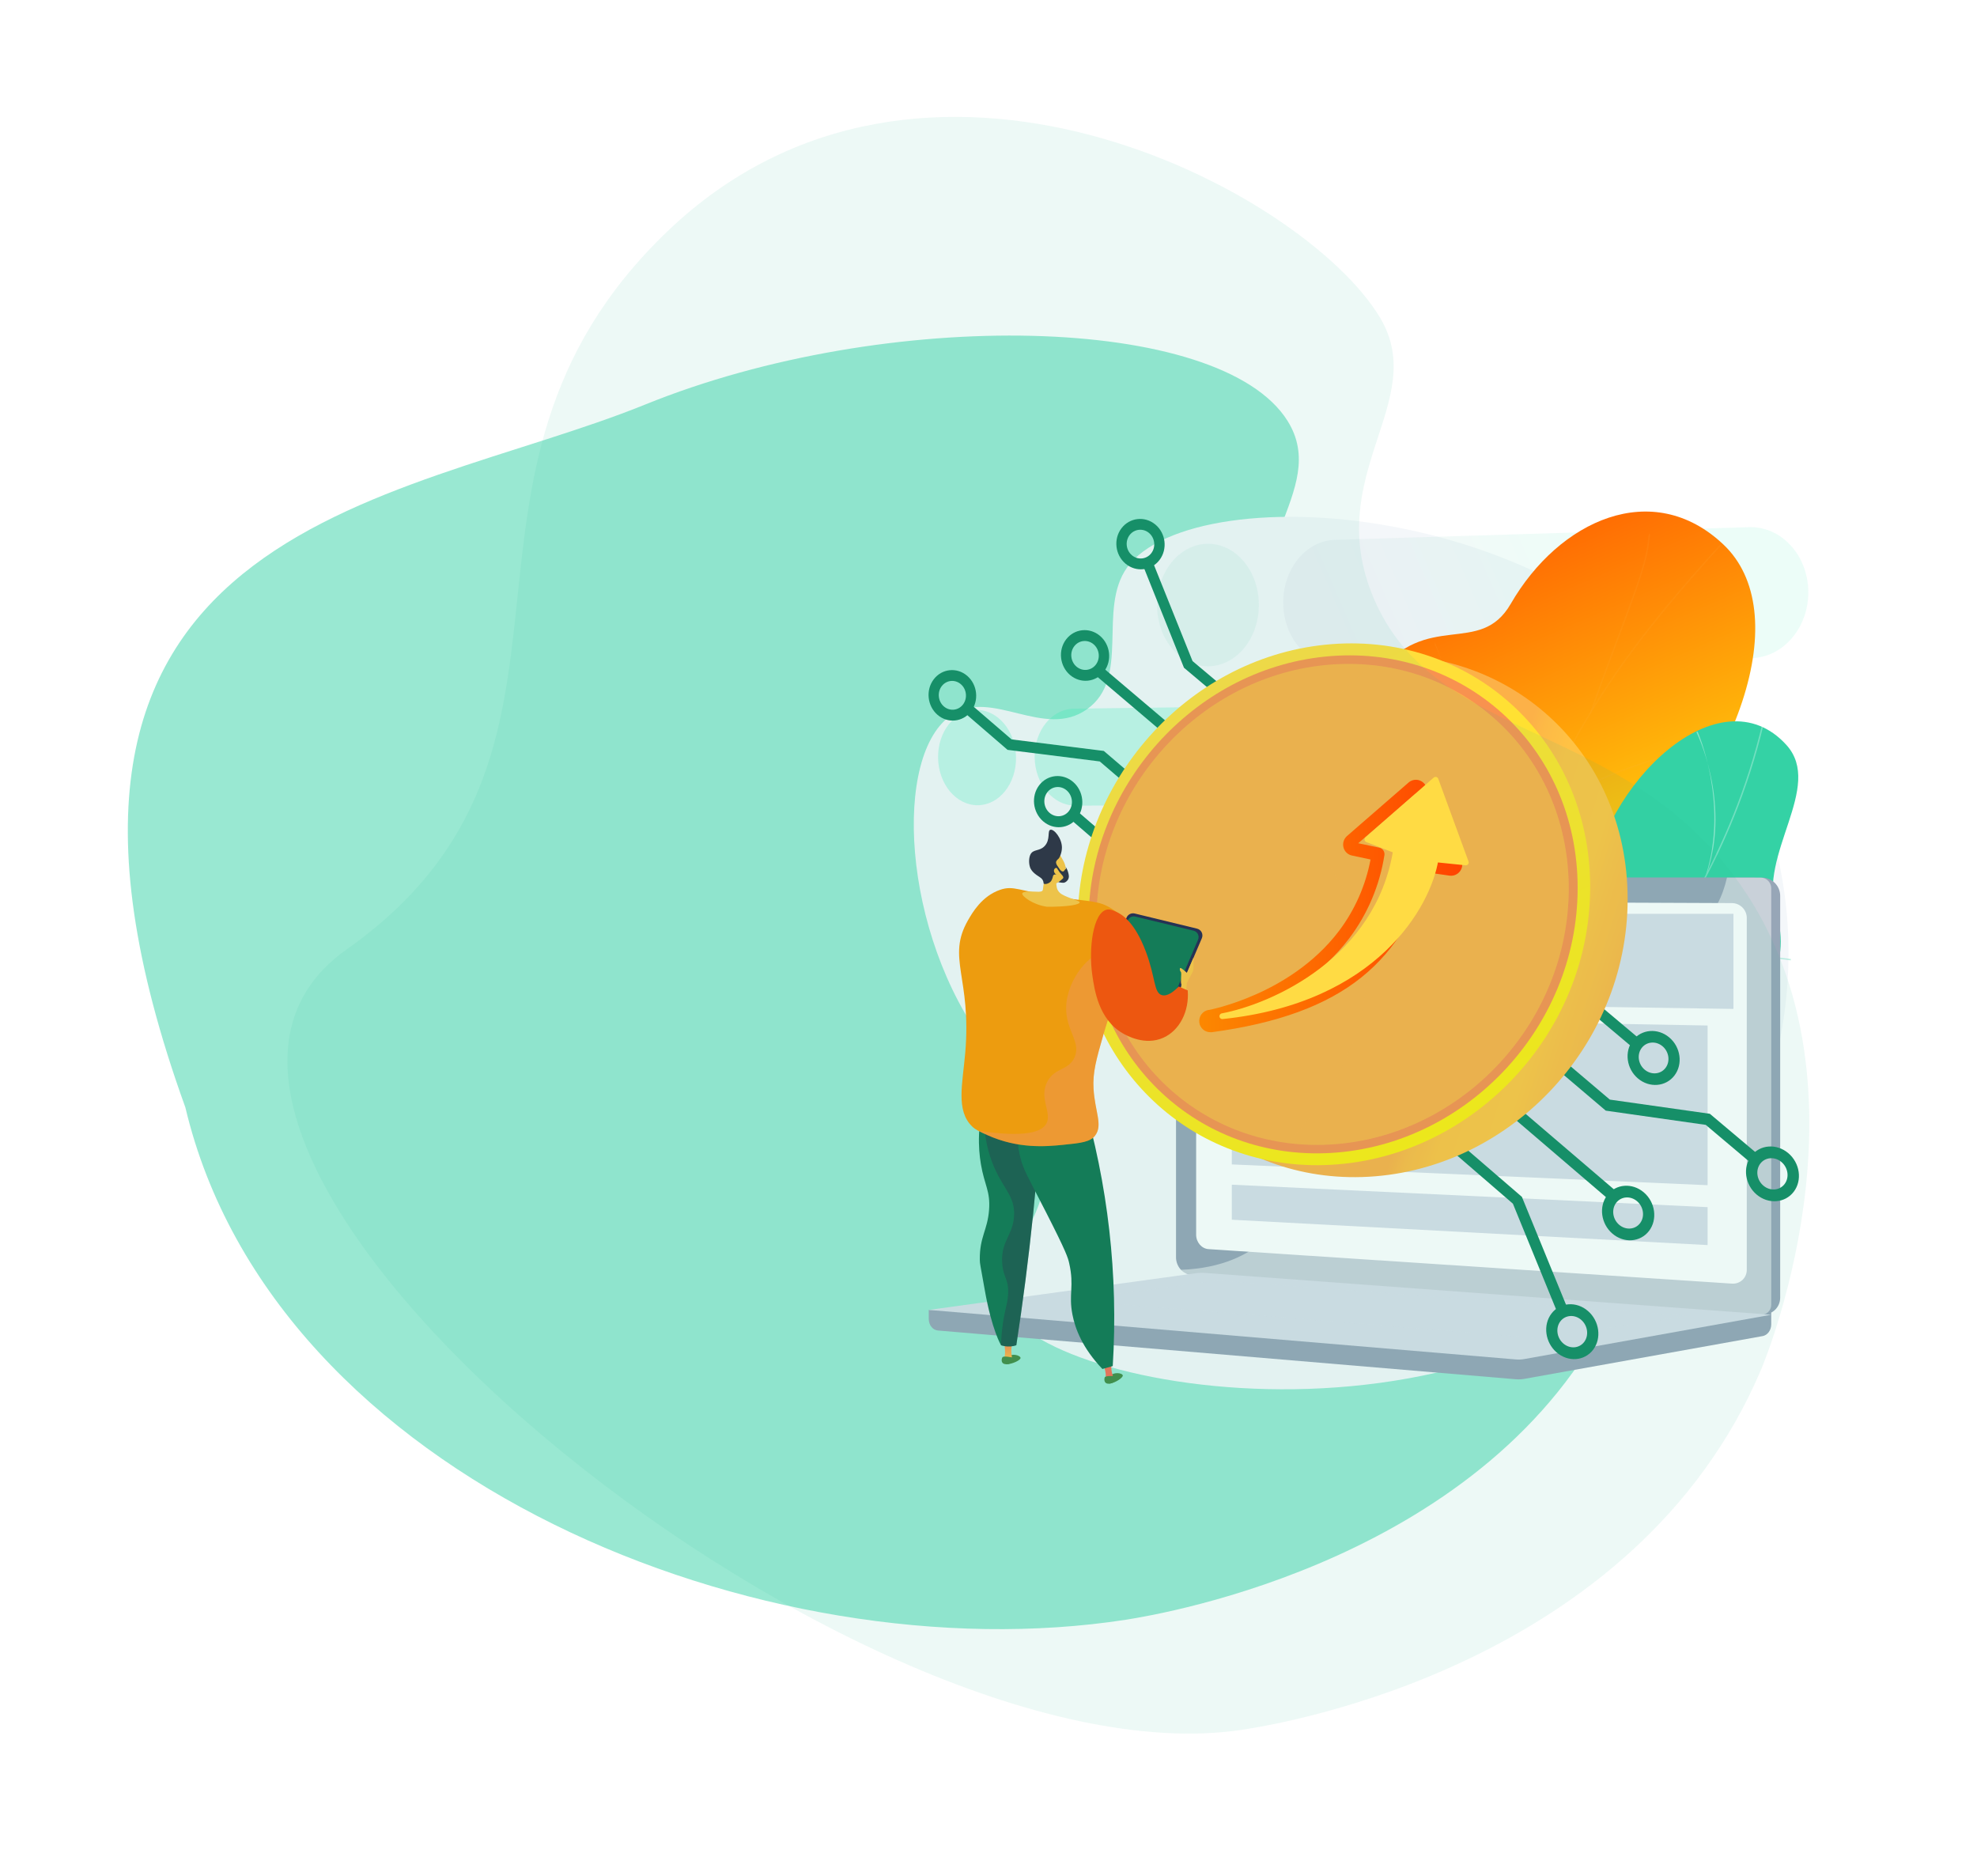 <svg width="1032" height="979" viewBox="0 0 1032 979" fill="none" xmlns="http://www.w3.org/2000/svg">
<g opacity="0.5" filter="url(#filter0_d)">
<path d="M831.729 455.594C777.228 391.652 692.489 401.822 665.427 339.737C641.851 285.643 695.041 252.343 672.121 215.693C637.197 159.864 463.003 155.961 336.857 207.115C206.594 259.923 -13.722 268.262 96.756 573.993C142.98 768.647 399.631 870.504 587.602 841.421C607.929 838.276 777.514 809.545 841.638 677.853C844.841 671.267 905.403 542.034 831.729 455.594Z" fill="#34D2A5"/>
</g>
<path d="M588.339 296.22C572.75 318.045 590.383 353.878 567.419 370.175C545.066 386.045 518.092 359.366 497.039 373.002C465.81 393.23 470.484 487.339 515.214 546.251C528.665 563.969 539.987 570.926 544.828 590.854C555.215 633.643 516.866 658.629 523.885 679.813C539.704 727.508 790.242 770.029 892.44 628.265C940.172 562.048 948.222 465.794 906.973 392.196C832.435 259.198 623.319 247.249 588.339 296.22Z" fill="#F4F7FA"/>
<g opacity="0.3">
<path opacity="0.3" d="M696.72 281.781L913.007 275.14C929.763 274.626 943.662 289.615 943.945 308.622C944.226 327.63 930.771 343.26 914.019 343.53L697.687 347.018C682.541 347.262 670.124 332.947 669.859 315.039C669.594 297.135 681.582 282.246 696.72 281.781Z" fill="url(#paint0_linear)"/>
<path opacity="0.3" d="M604 316.42C604.26 333.971 616.255 348.008 630.878 347.771C645.603 347.532 657.392 332.937 657.128 315.175C656.865 297.413 644.649 283.38 629.93 283.831C615.318 284.279 603.74 298.869 604 316.42Z" fill="url(#paint1_linear)"/>
</g>
<g opacity="0.5">
<path opacity="0.5" d="M560.554 369.882L723.367 367.828C735.834 367.665 746.167 379.347 746.383 393.907C746.597 408.469 736.613 420.281 724.144 420.295L561.303 420.474C549.771 420.487 540.299 409.225 540.093 395.321C539.887 381.417 549.023 370.027 560.554 369.882Z" fill="url(#paint2_linear)"/>
<path opacity="0.5" d="M489.677 395.542C489.879 409.215 499.088 420.29 510.292 420.277C521.561 420.264 530.573 409.063 530.368 395.26C530.163 381.458 520.823 370.391 509.556 370.526C498.353 370.667 489.474 381.867 489.677 395.542Z" fill="url(#paint3_linear)"/>
</g>
<path d="M792.114 595.997C794.196 603.184 798.46 613.329 802.912 624.957L680.756 610.595C703.471 578.295 732.055 545.639 720.957 476.056C715.749 443.405 694.898 382.876 718.251 352.457C744.855 317.801 772.408 343.188 788.606 315.178C813.899 271.401 862.804 249.304 899.687 284.261C936.083 318.761 912.089 402.914 831.31 480.42C779.656 542.586 781.24 558.461 792.114 595.997Z" fill="url(#paint4_linear)"/>
<g style="mix-blend-mode:multiply" opacity="0.3">
<g style="mix-blend-mode:soft-light" opacity="0.6">
<g style="mix-blend-mode:soft-light" opacity="0.6">
<path d="M740.583 610.454C743.855 594.783 747.738 580.169 751.848 564.694L753.217 559.535C755.657 552.207 757.861 544.914 759.994 537.861C764.808 521.937 769.356 506.894 776.375 491.511C776.68 490.583 776.928 489.672 777.194 488.705C778.134 485.253 779.106 481.684 782.025 478.803L782.109 478.674C812.937 395.627 833.723 355.576 898.496 284.627L897.969 284.146C833.154 355.133 812.33 395.247 781.47 478.351C778.458 481.359 777.423 485.161 776.508 488.517C776.248 489.476 776.001 490.381 775.718 491.253C768.692 506.642 764.139 521.707 759.315 537.654C757.188 544.703 754.981 551.991 752.54 559.33L751.164 564.512C747.05 579.994 743.168 594.618 739.889 610.308L740.583 610.454Z" fill="url(#paint5_linear)" style="mix-blend-mode:multiply"/>
</g>
<g style="mix-blend-mode:soft-light" opacity="0.6">
<path d="M761.549 535.112C773.059 495.026 780.939 446.228 771.801 408.375C761.905 367.382 749.125 335.444 748.996 335.127V336.627C752.507 343.109 760.612 366.182 770.496 407.127C779.613 444.893 772.336 494.973 760.868 534.915L761.549 535.112Z" fill="url(#paint6_linear)" style="mix-blend-mode:multiply"/>
</g>
<g style="mix-blend-mode:soft-light" opacity="0.6">
<path d="M830.496 372.627C845.081 330.762 858.854 299.757 860.704 284.21C861.058 281.236 861.29 279.272 861.401 278.907L860.718 278.7C860.595 279.109 860.408 280.663 859.996 284.127C858.154 299.654 844.389 330.602 829.828 372.391L830.496 372.627Z" fill="url(#paint7_linear)" style="mix-blend-mode:multiply"/>
</g>
<g style="mix-blend-mode:soft-light" opacity="0.6">
<path d="M801.761 431.415C825.991 398.464 910.062 385.949 910.908 385.828L910.806 385.123C909.957 385.245 825.596 397.803 801.183 430.993L801.761 431.415Z" fill="url(#paint8_linear)" style="mix-blend-mode:multiply"/>
</g>
</g>
</g>
<g filter="url(#filter1_d)">
<path d="M829.142 462.117C821.884 518.158 796.991 496.477 771.385 499.095C737.68 537.381 730.419 575.733 769.5 614.183L818.258 612.646C836.135 613.913 857.637 610.932 859.244 587.122C861.062 560.188 856.729 542.435 888.5 532.839C920.271 523.243 936.075 500.77 927.045 472.042C917.542 441.806 952.306 406.641 932.49 384.802C897.967 346.735 836.698 403.763 829.142 462.117Z" fill="#34D2A5"/>
</g>
<g opacity="0.5" filter="url(#filter2_d)">
<g style="mix-blend-mode:soft-light" opacity="0.6">
<path d="M805.434 561.145C828.046 541.577 848.202 519.339 865.458 494.917C882.854 470.291 897.018 443.826 907.558 416.254C913.576 400.527 918.41 384.373 922.02 367.926L921.307 367.763C917.705 384.174 912.882 400.293 906.876 415.985C896.359 443.501 882.222 469.912 864.861 494.489C847.639 518.863 827.524 541.059 804.958 560.59L805.434 561.145Z" fill="white"/>
</g>
<g style="mix-blend-mode:soft-light" opacity="0.6">
<path d="M853.388 598.032L853.794 597.425C845.426 591.844 835.343 587.075 823.824 583.246C818.481 581.46 813.02 580.046 807.482 579.013L807.35 579.731C812.855 580.757 818.283 582.163 823.593 583.94C835.052 587.747 845.076 592.489 853.388 598.032Z" fill="#34D2A5"/>
</g>
<g style="mix-blend-mode:soft-light" opacity="0.6">
<path d="M854.245 509.825C881.807 488.797 934.225 497.179 934.745 497.269L934.864 496.549C934.333 496.464 881.61 488.024 853.799 509.244L854.245 509.825Z" fill="#34D2A5"/>
</g>
<g style="mix-blend-mode:soft-light" opacity="0.8">
<path d="M890.496 452.627C902.393 415.309 886.396 378.276 886.15 377.8L885.496 378.127C885.733 378.6 903.206 413.687 891.4 450.718L890.496 452.627Z" fill="white"/>
</g>
</g>
<path d="M484.814 683.705L924.592 679.875V691.207C924.592 694.283 922.675 696.899 920.077 697.364L795.728 719.681C794.256 719.946 792.756 720.016 791.266 719.89L489.595 694.446C486.901 694.219 484.815 691.595 484.815 688.435L484.814 683.705Z" fill="#97A6B7"/>
<path d="M626.378 665.333L919.743 686.066C924.993 686.436 929.26 682.494 929.26 677.26V467.536C929.254 465.018 928.248 462.604 926.464 460.827C924.679 459.05 922.262 458.054 919.743 458.058H626.378C622.054 458.058 618.556 461.893 618.556 466.627V656.213C618.562 660.944 622.06 665.028 626.378 665.333Z" fill="#97A6B7"/>
<path d="M621.707 665.333L915.072 686.066C920.322 686.436 924.589 682.494 924.589 677.26V467.536C924.583 465.018 923.577 462.604 921.792 460.827C920.008 459.05 917.59 458.054 915.072 458.058H621.707C617.382 458.058 613.884 461.893 613.884 466.627V656.213C613.884 660.944 617.379 665.028 621.707 665.333Z" fill="#97A6B7"/>
<path d="M630.847 651.967L904.086 669.976C908.358 670.257 911.83 667.021 911.83 662.747V479.135C911.827 477.08 911.011 475.11 909.56 473.654C908.109 472.198 906.142 471.375 904.086 471.365L630.847 470.234C627.278 470.22 624.392 473.363 624.392 477.255V644.494C624.392 648.39 627.278 651.733 630.847 651.967Z" fill="white"/>
<path d="M758.031 463.795C758.031 465.743 759.539 467.327 761.404 467.334C763.27 467.34 764.786 465.76 764.786 463.808C764.786 461.856 763.271 460.269 761.404 460.269C759.538 460.269 758.031 461.846 758.031 463.795Z" fill="white"/>
<g style="mix-blend-mode:soft-light" opacity="0.48">
<path d="M692.389 607.813C715.006 595.645 732.788 611.064 749.95 595.851C760.354 586.628 755.246 579.75 768.049 565.967C782.23 550.701 791.461 555.832 805.712 542.093C823.731 524.72 814.711 511.204 830.24 498.735C849.069 483.604 869.375 497.608 887.299 483.096C895.03 476.838 899.271 467.738 901.487 458.063H919.025C920.5 458.063 921.915 458.649 922.958 459.692C924.001 460.736 924.588 462.151 924.588 463.626V681.023C924.588 684.095 922.092 686.41 919.025 686.19L620.033 664.968C618.561 664.863 617.265 664.007 616.434 662.765C638.321 661.967 651.775 654.63 660.361 647.045C677.173 632.202 674.257 617.57 692.389 607.813Z" fill="white"/>
</g>
<path d="M629.027 664.393L924.592 686.215L795.721 709.342C794.25 709.607 792.75 709.678 791.26 709.552L484.805 683.7L624.317 664.536C625.877 664.323 627.456 664.275 629.027 664.393V664.393Z" fill="#D8DEE8"/>
<g style="mix-blend-mode:multiply" opacity="0.3">
<path d="M881.465 686.765L635.398 668.325L559.241 678.702L803.189 698.413L881.465 686.765Z" fill="#D8DEE8"/>
</g>
<path d="M631.593 522.443L904.864 526.607V476.935H631.593V522.443Z" fill="#D8DEE8"/>
<path d="M718.244 611.043L891.375 618.6V535.257L718.244 532.145V611.043Z" fill="#D8DEE8"/>
<path d="M643.005 553.884L708.129 555.556V531.964L643.005 530.794V553.884Z" fill="#D8DEE8"/>
<path d="M643.005 607.759L708.129 610.601V563.912L643.005 562.061V607.759Z" fill="#D8DEE8"/>
<path d="M643.005 618.342L891.375 630.06V649.853L643.005 636.621V618.342Z" fill="#D8DEE8"/>
<path d="M809.866 685.614C805.345 691.545 806.525 700.607 812.505 705.823C818.485 711.039 827.067 710.463 831.604 704.514C836.141 698.565 834.935 689.479 828.929 684.274C822.923 679.07 814.387 679.682 809.866 685.614ZM826.928 700.446C824.341 703.841 819.451 704.177 816.029 701.199C812.608 698.221 811.939 693.046 814.518 689.657C817.096 686.269 821.983 685.925 825.406 688.895C828.829 691.865 829.516 697.05 826.928 700.446V700.446Z" fill="url(#paint9_linear)"/>
<path d="M838.991 623.793C834.477 629.716 835.678 638.72 841.678 643.872C847.678 649.025 856.271 648.406 860.802 642.462C865.332 636.518 864.105 627.494 858.077 622.352C852.05 617.21 843.497 617.869 838.991 623.793ZM856.111 638.447C853.526 641.837 848.628 642.199 845.196 639.255C841.763 636.312 841.079 631.173 843.659 627.787C846.24 624.402 851.127 624.036 854.56 626.969C857.992 629.903 858.694 635.057 856.111 638.447Z" fill="url(#paint10_linear)"/>
<path d="M914.141 603.335C909.6 609.29 910.868 618.329 916.968 623.491C923.068 628.653 931.77 628.016 936.325 622.039C940.88 616.062 939.59 607.003 933.46 601.851C927.331 596.698 918.679 597.377 914.141 603.335ZM931.553 618.014C928.954 621.424 923.997 621.797 920.505 618.847C917.014 615.897 916.294 610.74 918.887 607.337C921.48 603.934 926.43 603.554 929.921 606.493C933.413 609.431 934.151 614.605 931.553 618.014Z" fill="url(#paint11_linear)"/>
<path d="M852.316 543.039C847.822 548.929 849.028 557.836 855.011 562.892C860.995 567.948 869.562 567.269 874.071 561.346C878.58 555.423 877.343 546.506 871.338 541.462C865.334 536.417 856.809 537.141 852.316 543.039ZM869.391 557.419C866.819 560.795 861.939 561.182 858.514 558.301C855.09 555.42 854.404 550.333 856.971 546.964C859.538 543.595 864.411 543.201 867.835 546.071C871.26 548.941 871.967 554.037 869.391 557.419Z" fill="url(#paint12_linear)"/>
<path d="M756.138 591.677L752.661 596.241L789.738 628.25L814.063 687.782L819.403 685.706L794.429 624.689L756.138 591.677Z" fill="url(#paint13_linear)"/>
<path d="M776.773 564.599L773.296 569.162L840.575 626.773L844.088 622.162L776.773 564.599Z" fill="url(#paint14_linear)"/>
<path d="M797.41 537.52L793.933 542.083L838.209 579.691L890.411 587.12L914.746 607.653L918.28 603.016L892.543 581.332L840.341 573.935L797.41 537.52Z" fill="url(#paint15_linear)"/>
<path d="M818.047 510.442L814.568 515.005L853.643 547.923L857.141 543.332L818.047 510.442Z" fill="url(#paint16_linear)"/>
<path d="M605.257 292.293C609.555 286.653 608.586 278.345 603.105 273.78C597.624 269.215 589.705 270.099 585.42 275.72C581.135 281.342 582.081 289.628 587.539 294.209C592.997 298.79 600.957 297.935 605.257 292.293ZM589.664 279.268C590.237 278.508 590.96 277.873 591.787 277.402C592.615 276.932 593.53 276.636 594.476 276.533C595.423 276.429 596.38 276.521 597.29 276.801C598.199 277.081 599.042 277.545 599.766 278.163C602.893 280.77 603.442 285.511 600.99 288.728C598.537 291.945 594 292.437 590.878 289.824C587.756 287.211 587.217 282.479 589.664 279.271V279.268Z" fill="url(#paint17_linear)"/>
<path d="M576.292 350.503C580.597 344.855 579.648 336.496 574.186 331.875C568.725 327.255 560.812 328.097 556.516 333.729C552.219 339.361 553.152 347.7 558.592 352.33C564.032 356.961 571.987 356.151 576.292 350.503ZM560.748 337.319C563.203 334.102 567.725 333.627 570.837 336.263C573.949 338.899 574.492 343.672 572.036 346.898C569.58 350.125 565.05 350.59 561.938 347.944C558.826 345.298 558.301 340.535 560.752 337.319H560.748Z" fill="url(#paint18_linear)"/>
<path d="M506.864 371.303C511.146 365.685 510.253 357.353 504.88 352.739C499.506 348.125 491.686 348.948 487.417 354.551C483.148 360.153 484.02 368.458 489.372 373.088C494.724 377.719 502.582 376.924 506.864 371.303ZM491.578 358.136C494.017 354.935 498.49 354.472 501.558 357.106C504.626 359.741 505.132 364.494 502.689 367.701C500.246 370.907 495.765 371.364 492.708 368.723C489.652 366.082 489.14 361.336 491.578 358.134V358.136Z" fill="url(#paint19_linear)"/>
<path d="M562.265 426.953C566.588 421.28 565.645 412.831 560.171 408.124C554.696 403.417 546.762 404.207 542.453 409.861C538.143 415.516 539.064 423.949 544.516 428.666C549.968 433.383 557.942 432.627 562.265 426.953ZM546.694 413.52C549.148 410.289 553.693 409.845 556.813 412.538C559.933 415.231 560.47 420.05 558.004 423.285C555.539 426.519 550.992 426.961 547.875 424.266C544.758 421.572 544.231 416.75 546.697 413.52H546.694Z" fill="url(#paint20_linear)"/>
<path d="M654.157 378.951L657.539 374.512L622.507 345.04L600.551 290.353L595.561 292.458L618.03 348.515L654.157 378.951Z" fill="url(#paint21_linear)"/>
<path d="M634.086 405.287L637.468 400.849L574.88 347.761L571.531 352.155L634.086 405.287Z" fill="url(#paint22_linear)"/>
<path d="M614.015 431.624L617.397 427.185L576.184 391.942L528.049 385.919L506.437 367.316L503.106 371.686L525.947 391.376L574.08 397.427L614.015 431.624Z" fill="url(#paint23_linear)"/>
<path d="M593.944 457.96L597.326 453.523L561.129 422.316L557.767 426.729L593.944 457.96Z" fill="url(#paint24_linear)"/>
<path d="M582.116 487.255C582.116 559.63 638.71 616.562 711.046 614.341C786.322 612.03 849.63 547.018 849.63 469.213C849.63 391.409 786.32 334.941 711.046 342.779C638.71 350.316 582.116 414.881 582.116 487.255Z" fill="url(#paint25_linear)"/>
<path d="M562.568 481.01C562.568 553.384 619.161 610.316 691.498 608.096C766.774 605.784 830.081 540.773 830.081 462.968C830.081 385.163 766.773 328.696 691.498 336.533C619.164 344.076 562.568 408.641 562.568 481.01Z" fill="url(#paint26_linear)"/>
<path d="M568.248 480.632C568.248 549.819 622.406 604.153 691.494 601.915C763.275 599.591 823.533 537.548 823.533 463.421C823.533 389.295 763.275 335.377 691.498 342.73C622.397 349.809 568.248 411.445 568.248 480.632Z" fill="url(#paint27_linear)"/>
<path d="M572.314 480.356C572.314 547.26 624.711 599.739 691.494 597.495C760.783 595.169 818.885 535.246 818.885 463.732C818.885 392.219 760.783 340.136 691.498 347.149C624.711 353.911 572.314 413.453 572.314 480.356Z" fill="url(#paint28_linear)"/>
<path style="mix-blend-mode:multiply" opacity="0.3" d="M713.062 496.742C709.036 456.972 672.485 440.131 677.255 403.552C680.2 381.006 697.285 362.005 716.348 347.168C774.171 353.232 818.885 401.111 818.885 463.734C818.885 535.247 760.783 595.17 691.496 597.497C684.919 597.716 678.334 597.395 671.81 596.537C699.325 569.155 716.521 530.913 713.062 496.742Z" fill="url(#paint29_linear)"/>
<path d="M532.717 708.673C532.49 707.415 528.426 706.276 526.413 707.961C525.415 708.797 524.726 710.494 525.304 711.26C525.515 711.539 524.65 712.029 525.479 712.038C528.208 712.071 532.945 709.923 532.717 708.673Z" fill="url(#paint30_linear)"/>
<path d="M528.274 708.679L524.059 708.889C525.518 706.235 523.763 699.013 523.763 699.013L528.314 699.145C528.314 699.145 528.203 701.243 527.925 704.357C527.83 705.423 528.005 707.029 528.274 708.679Z" fill="url(#paint31_linear)"/>
<path d="M528.83 708.616C528.83 708.616 523.797 707.457 523.254 708.452C522.711 709.447 522.287 712.124 525.479 712.037C528.671 711.95 529.113 709.462 528.83 708.616Z" fill="url(#paint32_linear)"/>
<path d="M586.078 717.799C585.675 716.585 581.496 716.026 579.736 717.976C578.864 718.945 578.427 720.722 579.1 721.399C579.347 721.646 578.563 722.251 579.381 722.145C582.097 721.793 586.479 719.005 586.078 717.799Z" fill="url(#paint33_linear)"/>
<path d="M581.135 718.969L576.994 719.787C578.057 716.95 575.284 710.055 575.284 710.055L579.808 709.535C579.808 709.535 579.998 711.626 580.17 714.748C580.228 715.81 580.633 717.374 581.135 718.969Z" fill="url(#paint34_linear)"/>
<path d="M582.22 718.287C582.22 718.287 577.075 717.844 576.676 718.909C576.277 719.974 576.233 722.672 579.381 722.145C582.529 721.618 582.619 719.086 582.22 718.287Z" fill="url(#paint35_linear)"/>
<path d="M544.169 573.19C543.041 592.477 541.429 612.511 539.334 633.29C536.87 657.341 533.876 680.31 530.518 702.146C526.379 703.565 522.554 702.146 522.554 702.146C522.554 702.146 517.715 694.221 514.021 673.153C511.652 659.637 511.488 659.807 511.462 657.446C511.328 645.551 515.502 642.107 516.297 631.474C517.033 621.637 513.901 618.69 512.031 607.615C510.592 599.107 510.053 586.69 514.59 570.474L544.169 573.19Z" fill="url(#paint36_linear)"/>
<path style="mix-blend-mode:multiply" opacity="0.3" d="M544.169 573.19C543.041 592.477 541.429 612.51 539.334 633.29C536.87 657.341 533.876 680.31 530.518 702.146C526.379 703.565 522.554 702.146 522.554 702.146C522.606 700.125 522.748 697.074 523.17 693.401C524.29 683.643 526.075 680.866 526.256 674.878C526.492 667.219 523.718 666.983 523.17 659.442C522.32 647.752 528.733 644.98 529.344 634.736C529.985 623.921 523.213 620.362 518.025 606.952C514.962 599.035 512.244 587.155 514.589 570.466L544.169 573.19Z" fill="url(#paint37_linear)"/>
<path d="M564.932 572.586C578.415 618.105 583.805 665.637 580.858 713.019L575.459 714.529C564.988 703.566 561.244 693.498 559.816 686.14C557.702 675.258 560.887 671.568 558.109 659.262C557.471 656.43 556.571 653.39 546.165 632.987C536.232 613.517 534.197 610.686 532.513 603.7C530.113 593.719 530.746 584.866 531.66 578.935L564.932 572.586Z" fill="url(#paint38_linear)"/>
<path d="M609.596 531.327L627.371 489.692C627.58 489.203 627.68 488.674 627.663 488.143C627.647 487.611 627.515 487.09 627.277 486.615C627.039 486.14 626.7 485.722 626.284 485.391C625.868 485.06 625.385 484.823 624.868 484.698L592.308 476.791C591.456 476.584 590.559 476.689 589.778 477.088C588.998 477.486 588.386 478.152 588.054 478.963L571.706 518.981C571.514 519.452 571.422 519.958 571.436 520.466C571.45 520.974 571.57 521.474 571.788 521.934C572.006 522.393 572.318 522.802 572.703 523.135C573.088 523.467 573.538 523.716 574.024 523.865L605.155 533.39C606.02 533.655 606.951 533.591 607.771 533.21C608.591 532.829 609.241 532.159 609.596 531.327V531.327Z" fill="#26264F"/>
<path d="M608.793 529.324L625.396 490.433C625.591 489.976 625.684 489.483 625.669 488.986C625.654 488.49 625.531 488.003 625.308 487.559C625.086 487.116 624.769 486.726 624.381 486.417C623.992 486.107 623.541 485.887 623.058 485.77L592.645 478.392C591.85 478.199 591.012 478.298 590.283 478.67C589.555 479.042 588.984 479.664 588.674 480.421L573.402 517.799C573.223 518.239 573.137 518.712 573.15 519.186C573.163 519.661 573.275 520.128 573.479 520.557C573.683 520.987 573.974 521.369 574.333 521.679C574.693 521.99 575.113 522.222 575.567 522.361L604.648 531.258C605.456 531.505 606.326 531.444 607.092 531.087C607.857 530.73 608.463 530.102 608.793 529.324V529.324Z" fill="url(#paint39_linear)"/>
<path d="M619.042 517.891L619.575 512.983L622.402 507.593C622.787 506.859 622.988 506.043 622.988 505.214V499.864L619.575 507.757C619.575 507.757 617.335 505.729 616.483 505.302C615.63 504.875 615.735 506.584 616.375 507.223C617.014 507.863 616.047 513.089 616.702 513.622L616.489 516.823L619.042 517.891Z" fill="url(#paint40_linear)"/>
<path d="M591.952 486.642C589.298 480.151 583.607 476.419 580.646 474.484C573.656 469.902 569.181 470.74 553.129 468.297C531.736 465.041 529.175 461.957 521.986 464.457C512.54 467.741 507.607 476.314 505.348 480.243C493.95 500.041 507.275 510.116 503.854 549.569C502.456 565.682 498.875 579.683 507.48 587.965C509.292 589.707 511.32 590.62 515.372 592.443C531.449 599.677 545.862 598.43 554.622 597.563C564.259 596.609 569.132 596.062 571.686 592.654C575.768 587.214 571.567 580.301 570.834 568.336C570.307 559.746 572.26 552.939 576.166 539.326C585.247 507.68 597.037 499.077 591.952 486.642Z" fill="url(#paint41_linear)"/>
<path d="M556.142 456.622C557.124 453.153 555.414 449.939 555.04 449.247C553.467 446.348 553.065 445.952 552.315 445.45L551.273 444.807L551.149 444.759C550.481 444.522 548.204 444.453 547.739 444.552C546.267 444.866 544.694 450.875 545.143 459.372C545.08 459.699 545.021 460.026 544.966 460.354C544.733 461.695 544.547 463.01 544.406 464.297C544.269 465.526 542.525 465.498 541.289 465.419C536.278 465.092 533.824 465.526 533.611 466.272C533.212 467.671 539.157 472.245 546.499 473.274C556.352 473.346 564.367 472.293 563.505 470.747C563.124 470.058 555.488 468.063 553.341 466.085C551.378 464.276 551.542 462.405 551.378 461.067C551.97 460.756 555.426 459.179 556.142 456.622Z" fill="url(#paint42_linear)"/>
<path d="M554.331 442.397C554.321 445.029 553.081 447.84 552.45 448.287C552.078 448.58 551.756 448.931 551.497 449.328C551.433 449.424 551.383 449.53 551.347 449.64C550.769 451.297 553.407 453.249 552.898 453.992C552.53 454.532 550.736 453.811 550.524 454.277C550.323 454.714 551.813 455.62 551.584 456.145C551.42 456.541 550.496 456.178 549.917 456.785C549.629 457.088 549.714 457.327 549.408 458.258C549.252 458.746 549.051 459.219 548.807 459.67C547.898 461.216 545.321 461.78 544.825 461.162C544.688 460.988 544.805 460.845 544.661 460.265C544.547 459.859 544.377 459.47 544.157 459.11C543.624 458.225 542.338 457.592 541.041 456.656C538.637 454.925 537.983 453.449 537.786 452.952C537.718 452.773 537.673 452.639 537.642 452.543C537.017 450.604 537.014 447.754 537.886 445.998C539.347 443.063 542.644 444.455 545.342 441.546C548.451 438.19 546.6 433.604 548.287 433.097C550.156 432.536 554.347 437.527 554.331 442.397Z" fill="#2F2E41"/>
<path d="M551.952 453.375C551.308 452.489 550.174 453.323 550.167 454.468C550.161 455.614 551.272 456.808 552.35 456.582C553.428 456.356 552.821 454.568 551.952 453.375Z" fill="url(#paint43_linear)"/>
<path d="M551.429 451.458L552.926 453.403C552.926 453.403 554.539 455.789 555.481 454.483C556.25 453.415 556.45 453.439 556.498 453.483C556.498 453.483 556.509 453.505 556.511 453.505C556.512 453.505 556.398 452.973 556.285 452.508C556.868 453.343 557.3 454.273 557.564 455.257C557.892 456.469 558.234 457.767 557.55 459.02C557.51 459.092 556.756 460.421 555.349 460.741C555.349 460.741 554.796 460.867 552.458 460.457C552.458 460.457 555.014 458.603 555.053 458.166C555.159 456.968 553.497 456.322 552.263 453.866C551.882 453.103 551.601 452.293 551.429 451.458Z" fill="#2F2E41"/>
<path style="mix-blend-mode:multiply" opacity="0.3" d="M546.303 586.258C549.138 580.612 542.191 573.107 546.73 564.497C550.584 557.187 557.587 558.825 560.801 552.125C564.69 544.032 556.232 537.985 556.535 525.674C556.897 510.949 569.561 496.223 577.013 497.517C581.835 498.354 582.454 505.546 585.849 513.421C582.846 520.005 579.338 528.251 576.161 539.326C572.255 552.939 570.302 559.746 570.829 568.336C571.562 580.301 575.763 587.214 571.681 592.654C569.127 596.059 564.255 596.605 554.618 597.563C545.858 598.43 531.445 599.676 515.368 592.443C513.332 591.528 511.809 590.843 510.567 590.165C535.689 593.937 544.055 590.736 546.303 586.258Z" fill="url(#paint44_linear)"/>
<path d="M619.997 516.932L615.305 514.905C612.66 517.61 609.288 520.239 606.451 519.385C602.223 518.112 603.28 510.333 598.133 496.667C592.298 481.182 585.682 477.196 582.347 475.763C580.485 474.96 579.199 474.425 577.655 474.803C570.544 476.54 568.194 495.07 570.189 508.933C571.313 516.744 573.517 532.06 586.081 539.33C587.864 540.362 597.698 546.038 607.412 541.57C615.722 537.744 620.854 527.929 619.997 516.932Z" fill="url(#paint45_linear)"/>
<path opacity="0.2" d="M901.497 452.384C840.24 375.784 748.433 386.057 717.064 312.21C689.737 247.867 746.519 209.643 720.451 165.908C680.732 99.286 481.14 -6.827 348.097 121.032C215.054 248.892 327.323 392.079 180.924 495.554C34.524 599.029 444.748 933.365 648.191 902.876C670.192 899.579 853.658 869.128 919.241 714.973C922.517 707.263 984.305 555.937 901.497 452.384Z" fill="#28B88F" fill-opacity="0.42"/>
<path d="M626.06 533.781C626.265 535.164 626.958 536.427 628.012 537.339C629.067 538.251 630.414 538.751 631.805 538.747H632.564C666.757 534.127 692.31 524.889 710.694 510.107C719.718 502.852 727.362 494.018 733.26 484.03C738.53 475.037 742.718 465.446 745.738 455.46L756.653 457.03C757.7 457.175 758.766 457.032 759.738 456.617C760.711 456.202 761.553 455.531 762.177 454.674C762.801 453.817 763.183 452.807 763.283 451.75C763.382 450.693 763.196 449.628 762.743 448.669L744.359 410.306C743.961 409.498 743.387 408.792 742.678 408.24C741.97 407.687 741.146 407.304 740.269 407.118C739.398 406.94 738.498 406.964 737.638 407.188C736.778 407.412 735.98 407.831 735.305 408.412L703.134 436.359C702.315 437.079 701.711 438.012 701.386 439.055C701.062 440.098 701.03 441.211 701.295 442.271C701.561 443.334 702.12 444.3 702.909 445.056C703.698 445.812 704.684 446.328 705.753 446.544L715.428 448.6C712.886 462.108 707.271 474.843 699.02 485.809C685.945 503.154 668.09 513.525 655.359 519.091C649.644 521.626 643.763 523.764 637.757 525.489C635.459 526.136 633.713 526.551 632.61 526.806L631.277 527.106H630.978C630.219 527.219 629.489 527.481 628.831 527.878C628.172 528.275 627.598 528.798 627.141 529.418C626.685 530.038 626.354 530.743 626.169 531.491C625.983 532.24 625.946 533.018 626.06 533.781ZM648.052 529.161C651.062 528.076 654.417 526.852 658.002 525.189C671.399 519.253 690.311 508.305 704.283 489.781C713.887 477.049 720.204 462.122 722.666 446.336C722.798 445.467 722.595 444.581 722.1 443.856C721.605 443.131 720.855 442.622 720.001 442.433L708.994 440.123L738.867 414.278L755.78 450.078L743.785 448.346H743.302C742.585 448.336 741.884 448.554 741.298 448.969C740.712 449.384 740.271 449.974 740.039 450.656C737.1 461.097 732.845 471.117 727.377 480.473C721.901 489.773 714.792 497.997 706.397 504.748C692.058 516.273 672.916 524.334 648.052 529.254V529.161Z" fill="url(#paint46_linear)"/>
<path d="M728.712 443.904C719.532 501.104 664.45 525.399 638.057 530.397C717.925 522.093 745.542 472.35 749.368 448.517L765.164 450.142L749.368 407L713.794 438.137L728.712 443.904Z" fill="url(#paint47_linear)" stroke="#FFDB44" stroke-width="3" stroke-linecap="round" stroke-linejoin="round"/>
<defs>
<filter id="filter0_d" x="62.722" y="171.149" width="809.363" height="683.17" filterUnits="userSpaceOnUse" color-interpolation-filters="sRGB">
<feFlood flood-opacity="0" result="BackgroundImageFix"/>
<feColorMatrix in="SourceAlpha" type="matrix" values="0 0 0 0 0 0 0 0 0 0 0 0 0 0 0 0 0 0 127 0"/>
<feOffset dy="4"/>
<feGaussianBlur stdDeviation="2"/>
<feColorMatrix type="matrix" values="0 0 0 0 0 0 0 0 0 0 0 0 0 0 0 0 0 0 0.25 0"/>
<feBlend mode="normal" in2="BackgroundImageFix" result="effect1_dropShadow"/>
<feBlend mode="normal" in="SourceGraphic" in2="effect1_dropShadow" result="shape"/>
</filter>
<filter id="filter1_d" x="739.041" y="372.481" width="203.663" height="249.701" filterUnits="userSpaceOnUse" color-interpolation-filters="sRGB">
<feFlood flood-opacity="0" result="BackgroundImageFix"/>
<feColorMatrix in="SourceAlpha" type="matrix" values="0 0 0 0 0 0 0 0 0 0 0 0 0 0 0 0 0 0 127 0"/>
<feOffset dy="4"/>
<feGaussianBlur stdDeviation="2"/>
<feColorMatrix type="matrix" values="0 0 0 0 0 0 0 0 0 0 0 0 0 0 0 0 0 0 0.25 0"/>
<feBlend mode="normal" in2="BackgroundImageFix" result="effect1_dropShadow"/>
<feBlend mode="normal" in="SourceGraphic" in2="effect1_dropShadow" result="shape"/>
</filter>
<filter id="filter2_d" x="800.958" y="367.763" width="137.907" height="238.269" filterUnits="userSpaceOnUse" color-interpolation-filters="sRGB">
<feFlood flood-opacity="0" result="BackgroundImageFix"/>
<feColorMatrix in="SourceAlpha" type="matrix" values="0 0 0 0 0 0 0 0 0 0 0 0 0 0 0 0 0 0 127 0"/>
<feOffset dy="4"/>
<feGaussianBlur stdDeviation="2"/>
<feColorMatrix type="matrix" values="0 0 0 0 0 0 0 0 0 0 0 0 0 0 0 0 0 0 0.25 0"/>
<feBlend mode="normal" in2="BackgroundImageFix" result="effect1_dropShadow"/>
<feBlend mode="normal" in="SourceGraphic" in2="effect1_dropShadow" result="shape"/>
</filter>
<linearGradient id="paint0_linear" x1="850.049" y1="293.556" x2="581.753" y2="409.602" gradientUnits="userSpaceOnUse">
<stop stop-color="#31EFB8"/>
<stop offset="1" stop-color="#FB6FBB"/>
</linearGradient>
<linearGradient id="paint1_linear" x1="-75936.6" y1="17896.6" x2="-163166" y2="47976.5" gradientUnits="userSpaceOnUse">
<stop stop-color="#5ECCAC"/>
<stop offset="1" stop-color="#FB6FBB"/>
</linearGradient>
<linearGradient id="paint2_linear" x1="-411033" y1="65493.3" x2="-490977" y2="199938" gradientUnits="userSpaceOnUse">
<stop stop-color="#31EFB8"/>
<stop offset="1" stop-color="#9571F6"/>
</linearGradient>
<linearGradient id="paint3_linear" x1="-85822.9" y1="43002.9" x2="-136776" y2="61148.9" gradientUnits="userSpaceOnUse">
<stop stop-color="#31EFB8"/>
<stop offset="1" stop-color="#9571F6"/>
</linearGradient>
<linearGradient id="paint4_linear" x1="798.996" y1="225.127" x2="944.831" y2="558.304" gradientUnits="userSpaceOnUse">
<stop stop-color="#FF9263"/>
<stop offset="0" stop-color="#FF4D00"/>
<stop offset="0.812" stop-color="#FFF510"/>
<stop offset="1" stop-color="#FFA950"/>
</linearGradient>
<linearGradient id="paint5_linear" x1="-398930" y1="623405" x2="-526853" y2="894622" gradientUnits="userSpaceOnUse">
<stop stop-color="#FCB148"/>
<stop offset="0.05" stop-color="#FDBA46"/>
<stop offset="0.14" stop-color="#FFC244"/>
<stop offset="0.32" stop-color="#FFC444"/>
<stop offset="0.48" stop-color="#FDB946"/>
<stop offset="0.78" stop-color="#F99C4D"/>
<stop offset="0.87" stop-color="#F8924F"/>
<stop offset="1" stop-color="#F8924F"/>
</linearGradient>
<linearGradient id="paint6_linear" x1="-74643.1" y1="350512" x2="-162655" y2="413136" gradientUnits="userSpaceOnUse">
<stop stop-color="#FCB148"/>
<stop offset="0.05" stop-color="#FDBA46"/>
<stop offset="0.14" stop-color="#FFC244"/>
<stop offset="0.32" stop-color="#FFC444"/>
<stop offset="0.48" stop-color="#FDB946"/>
<stop offset="0.78" stop-color="#F99C4D"/>
<stop offset="0.87" stop-color="#F8924F"/>
<stop offset="1" stop-color="#F8924F"/>
</linearGradient>
<linearGradient id="paint7_linear" x1="-49396" y1="188807" x2="-99153.1" y2="232626" gradientUnits="userSpaceOnUse">
<stop stop-color="#FCB148"/>
<stop offset="0.05" stop-color="#FDBA46"/>
<stop offset="0.14" stop-color="#FFC244"/>
<stop offset="0.32" stop-color="#FFC444"/>
<stop offset="0.48" stop-color="#FDB946"/>
<stop offset="0.78" stop-color="#F99C4D"/>
<stop offset="0.87" stop-color="#F8924F"/>
<stop offset="1" stop-color="#F8924F"/>
</linearGradient>
<linearGradient id="paint8_linear" x1="-234599" y1="79564.9" x2="-238841" y2="121261" gradientUnits="userSpaceOnUse">
<stop stop-color="#FCB148"/>
<stop offset="0.05" stop-color="#FDBA46"/>
<stop offset="0.14" stop-color="#FFC244"/>
<stop offset="0.32" stop-color="#FFC444"/>
<stop offset="0.48" stop-color="#FDB946"/>
<stop offset="0.78" stop-color="#F99C4D"/>
<stop offset="0.87" stop-color="#F8924F"/>
<stop offset="1" stop-color="#F8924F"/>
</linearGradient>
<linearGradient id="paint9_linear" x1="-31985.3" y1="70264" x2="-72547.7" y2="23400.1" gradientUnits="userSpaceOnUse">
<stop stop-color="#137753"/>
<stop offset="1" stop-color="#169E75"/>
</linearGradient>
<linearGradient id="paint10_linear" x1="-32008.4" y1="69786.4" x2="-72283.4" y2="22900.2" gradientUnits="userSpaceOnUse">
<stop stop-color="#137753"/>
<stop offset="1" stop-color="#169E75"/>
</linearGradient>
<linearGradient id="paint11_linear" x1="-32359.6" y1="70041.9" x2="-72739.4" y2="22612.8" gradientUnits="userSpaceOnUse">
<stop stop-color="#137753"/>
<stop offset="1" stop-color="#169E75"/>
</linearGradient>
<linearGradient id="paint12_linear" x1="-31885.8" y1="68974.1" x2="-71690" y2="22296.5" gradientUnits="userSpaceOnUse">
<stop stop-color="#137753"/>
<stop offset="1" stop-color="#169E75"/>
</linearGradient>
<linearGradient id="paint13_linear" x1="-79608" y1="234013" x2="-215144" y2="119618" gradientUnits="userSpaceOnUse">
<stop stop-color="#137753"/>
<stop offset="1" stop-color="#169E75"/>
</linearGradient>
<linearGradient id="paint14_linear" x1="-84463.1" y1="151574" x2="-168916" y2="34709.3" gradientUnits="userSpaceOnUse">
<stop stop-color="#137753"/>
<stop offset="1" stop-color="#169E75"/>
</linearGradient>
<linearGradient id="paint15_linear" x1="-148925" y1="170876" x2="-225548" y2="5768.94" gradientUnits="userSpaceOnUse">
<stop stop-color="#137753"/>
<stop offset="1" stop-color="#169E75"/>
</linearGradient>
<linearGradient id="paint16_linear" x1="-50445.1" y1="91545.4" x2="-101396" y2="21211.6" gradientUnits="userSpaceOnUse">
<stop stop-color="#137753"/>
<stop offset="1" stop-color="#169E75"/>
</linearGradient>
<linearGradient id="paint17_linear" x1="-29765.9" y1="64143.6" x2="-66954.4" y2="20824.4" gradientUnits="userSpaceOnUse">
<stop stop-color="#137753"/>
<stop offset="1" stop-color="#169E75"/>
</linearGradient>
<linearGradient id="paint18_linear" x1="-29757.9" y1="64554.5" x2="-67189.2" y2="21244.8" gradientUnits="userSpaceOnUse">
<stop stop-color="#137753"/>
<stop offset="1" stop-color="#169E75"/>
</linearGradient>
<linearGradient id="paint19_linear" x1="-29452.2" y1="64349.3" x2="-66798.5" y2="21521.6" gradientUnits="userSpaceOnUse">
<stop stop-color="#137753"/>
<stop offset="1" stop-color="#169E75"/>
</linearGradient>
<linearGradient id="paint20_linear" x1="-29851.7" y1="65282.7" x2="-67703" y2="21813.3" gradientUnits="userSpaceOnUse">
<stop stop-color="#137753"/>
<stop offset="1" stop-color="#169E75"/>
</linearGradient>
<linearGradient id="paint21_linear" x1="-74028.4" y1="215479" x2="-199127" y2="109124" gradientUnits="userSpaceOnUse">
<stop stop-color="#137753"/>
<stop offset="1" stop-color="#169E75"/>
</linearGradient>
<linearGradient id="paint22_linear" x1="-78819.9" y1="140067" x2="-156794" y2="31446.1" gradientUnits="userSpaceOnUse">
<stop stop-color="#137753"/>
<stop offset="1" stop-color="#169E75"/>
</linearGradient>
<linearGradient id="paint23_linear" x1="-137108" y1="156559" x2="-207259" y2="5036.79" gradientUnits="userSpaceOnUse">
<stop stop-color="#137753"/>
<stop offset="1" stop-color="#169E75"/>
</linearGradient>
<linearGradient id="paint24_linear" x1="-47073.1" y1="86994.6" x2="-95865.1" y2="21182.4" gradientUnits="userSpaceOnUse">
<stop stop-color="#137753"/>
<stop offset="1" stop-color="#169E75"/>
</linearGradient>
<linearGradient id="paint25_linear" x1="761.715" y1="492.915" x2="917.724" y2="542.983" gradientUnits="userSpaceOnUse">
<stop stop-color="#FCB148"/>
<stop offset="0.05" stop-color="#FDBA46"/>
<stop offset="0.14" stop-color="#FFC244"/>
<stop offset="0.32" stop-color="#FFC444"/>
<stop offset="0.48" stop-color="#FDB946"/>
<stop offset="0.78" stop-color="#F99C4D"/>
<stop offset="0.87" stop-color="#F8924F"/>
<stop offset="1" stop-color="#F8924F"/>
</linearGradient>
<linearGradient id="paint26_linear" x1="635.515" y1="337.625" x2="774.788" y2="644.89" gradientUnits="userSpaceOnUse">
<stop stop-color="#FFDB44"/>
<stop offset="1" stop-color="#FEEF06"/>
</linearGradient>
<linearGradient id="paint27_linear" x1="-545889" y1="746209" x2="-502472" y2="513268" gradientUnits="userSpaceOnUse">
<stop stop-color="#FCB148"/>
<stop offset="0.05" stop-color="#FDBA46"/>
<stop offset="0.14" stop-color="#FFC244"/>
<stop offset="0.32" stop-color="#FFC444"/>
<stop offset="0.48" stop-color="#FDB946"/>
<stop offset="0.78" stop-color="#F99C4D"/>
<stop offset="0.87" stop-color="#F8924F"/>
<stop offset="1" stop-color="#F8924F"/>
</linearGradient>
<linearGradient id="paint28_linear" x1="-441368" y1="356145" x2="-613240" y2="714486" gradientUnits="userSpaceOnUse">
<stop stop-color="#FCB148"/>
<stop offset="0.05" stop-color="#FDBA46"/>
<stop offset="0.14" stop-color="#FFC244"/>
<stop offset="0.32" stop-color="#FFC444"/>
<stop offset="0.48" stop-color="#FDB946"/>
<stop offset="0.78" stop-color="#F99C4D"/>
<stop offset="0.87" stop-color="#F8924F"/>
<stop offset="1" stop-color="#F8924F"/>
</linearGradient>
<linearGradient id="paint29_linear" x1="-233650" y1="378502" x2="-447787" y2="645507" gradientUnits="userSpaceOnUse">
<stop stop-color="#FCB148"/>
<stop offset="0.05" stop-color="#FDBA46"/>
<stop offset="0.14" stop-color="#FFC244"/>
<stop offset="0.32" stop-color="#FFC444"/>
<stop offset="0.48" stop-color="#FDB946"/>
<stop offset="0.78" stop-color="#F99C4D"/>
<stop offset="0.87" stop-color="#F8924F"/>
<stop offset="1" stop-color="#F8924F"/>
</linearGradient>
<linearGradient id="paint30_linear" x1="534.997" y1="704.977" x2="526.051" y2="710.923" gradientUnits="userSpaceOnUse">
<stop stop-color="#448C47"/>
<stop offset="1" stop-color="#448C47"/>
</linearGradient>
<linearGradient id="paint31_linear" x1="526.519" y1="710.876" x2="525.824" y2="696.911" gradientUnits="userSpaceOnUse">
<stop stop-color="#FFC444"/>
<stop offset="1" stop-color="#F36F56"/>
</linearGradient>
<linearGradient id="paint32_linear" x1="-30586.6" y1="15384.9" x2="-30775.5" y2="15638.5" gradientUnits="userSpaceOnUse">
<stop stop-color="#448C47"/>
<stop offset="1" stop-color="#26264F"/>
</linearGradient>
<linearGradient id="paint33_linear" x1="-37103.1" y1="18116" x2="-37368.6" y2="18433.1" gradientUnits="userSpaceOnUse">
<stop stop-color="#448C47"/>
<stop offset="1" stop-color="#26264F"/>
</linearGradient>
<linearGradient id="paint34_linear" x1="-22009.9" y1="35555" x2="-22178.6" y2="34695.1" gradientUnits="userSpaceOnUse">
<stop stop-color="#FFC444"/>
<stop offset="1" stop-color="#F36F56"/>
</linearGradient>
<linearGradient id="paint35_linear" x1="-29697.2" y1="13495.6" x2="-29888.7" y2="13745.9" gradientUnits="userSpaceOnUse">
<stop stop-color="#448C47"/>
<stop offset="1" stop-color="#26264F"/>
</linearGradient>
<linearGradient id="paint36_linear" x1="-22498.6" y1="316604" x2="-41497.2" y2="316388" gradientUnits="userSpaceOnUse">
<stop stop-color="#137753"/>
<stop offset="1" stop-color="#893976"/>
</linearGradient>
<linearGradient id="paint37_linear" x1="-86479.1" y1="359674" x2="-92151.8" y2="359674" gradientUnits="userSpaceOnUse">
<stop stop-color="#311944"/>
<stop offset="1" stop-color="#6B3976"/>
</linearGradient>
<linearGradient id="paint38_linear" x1="-34711.6" y1="339633" x2="-63806.5" y2="339160" gradientUnits="userSpaceOnUse">
<stop stop-color="#137753"/>
<stop offset="1" stop-color="#893976"/>
</linearGradient>
<linearGradient id="paint39_linear" x1="-35864.6" y1="127347" x2="-65893.8" y2="125997" gradientUnits="userSpaceOnUse">
<stop stop-color="#137753"/>
<stop offset="1" stop-color="#893976"/>
</linearGradient>
<linearGradient id="paint40_linear" x1="-16325.5" y1="34862.1" x2="-19753.2" y2="37036.5" gradientUnits="userSpaceOnUse">
<stop stop-color="#FFC444"/>
<stop offset="1" stop-color="#F36F56"/>
</linearGradient>
<linearGradient id="paint41_linear" x1="-294422" y1="372462" x2="-253850" y2="310516" gradientUnits="userSpaceOnUse">
<stop stop-color="#20A58D"/>
<stop offset="1" stop-color="#FF9A03"/>
</linearGradient>
<linearGradient id="paint42_linear" x1="-164888" y1="74306.5" x2="-168760" y2="83698.3" gradientUnits="userSpaceOnUse">
<stop stop-color="#FFC444"/>
<stop offset="1" stop-color="#F36F56"/>
</linearGradient>
<linearGradient id="paint43_linear" x1="-13936" y1="7906.77" x2="-14577.6" y2="8968.2" gradientUnits="userSpaceOnUse">
<stop stop-color="#FFC444"/>
<stop offset="1" stop-color="#F36F56"/>
</linearGradient>
<linearGradient id="paint44_linear" x1="-190992" y1="204012" x2="-224077" y2="227608" gradientUnits="userSpaceOnUse">
<stop stop-color="#FF9085"/>
<stop offset="1" stop-color="#FB6FBB"/>
</linearGradient>
<linearGradient id="paint45_linear" x1="-62267.2" y1="123398" x2="20428.6" y2="150657" gradientUnits="userSpaceOnUse">
<stop stop-color="#FF5304"/>
<stop offset="1" stop-color="#FF4404"/>
</linearGradient>
<linearGradient id="paint46_linear" x1="625.995" y1="472.873" x2="775.389" y2="474.829" gradientUnits="userSpaceOnUse">
<stop stop-color="#FC8800"/>
<stop offset="1" stop-color="#FF3D00"/>
</linearGradient>
<linearGradient id="paint47_linear" x1="638.057" y1="468.698" x2="780.384" y2="470.593" gradientUnits="userSpaceOnUse">
<stop stop-color="#FFDB44"/>
<stop offset="1" stop-color="#FFDB44"/>
</linearGradient>
</defs>
</svg>
